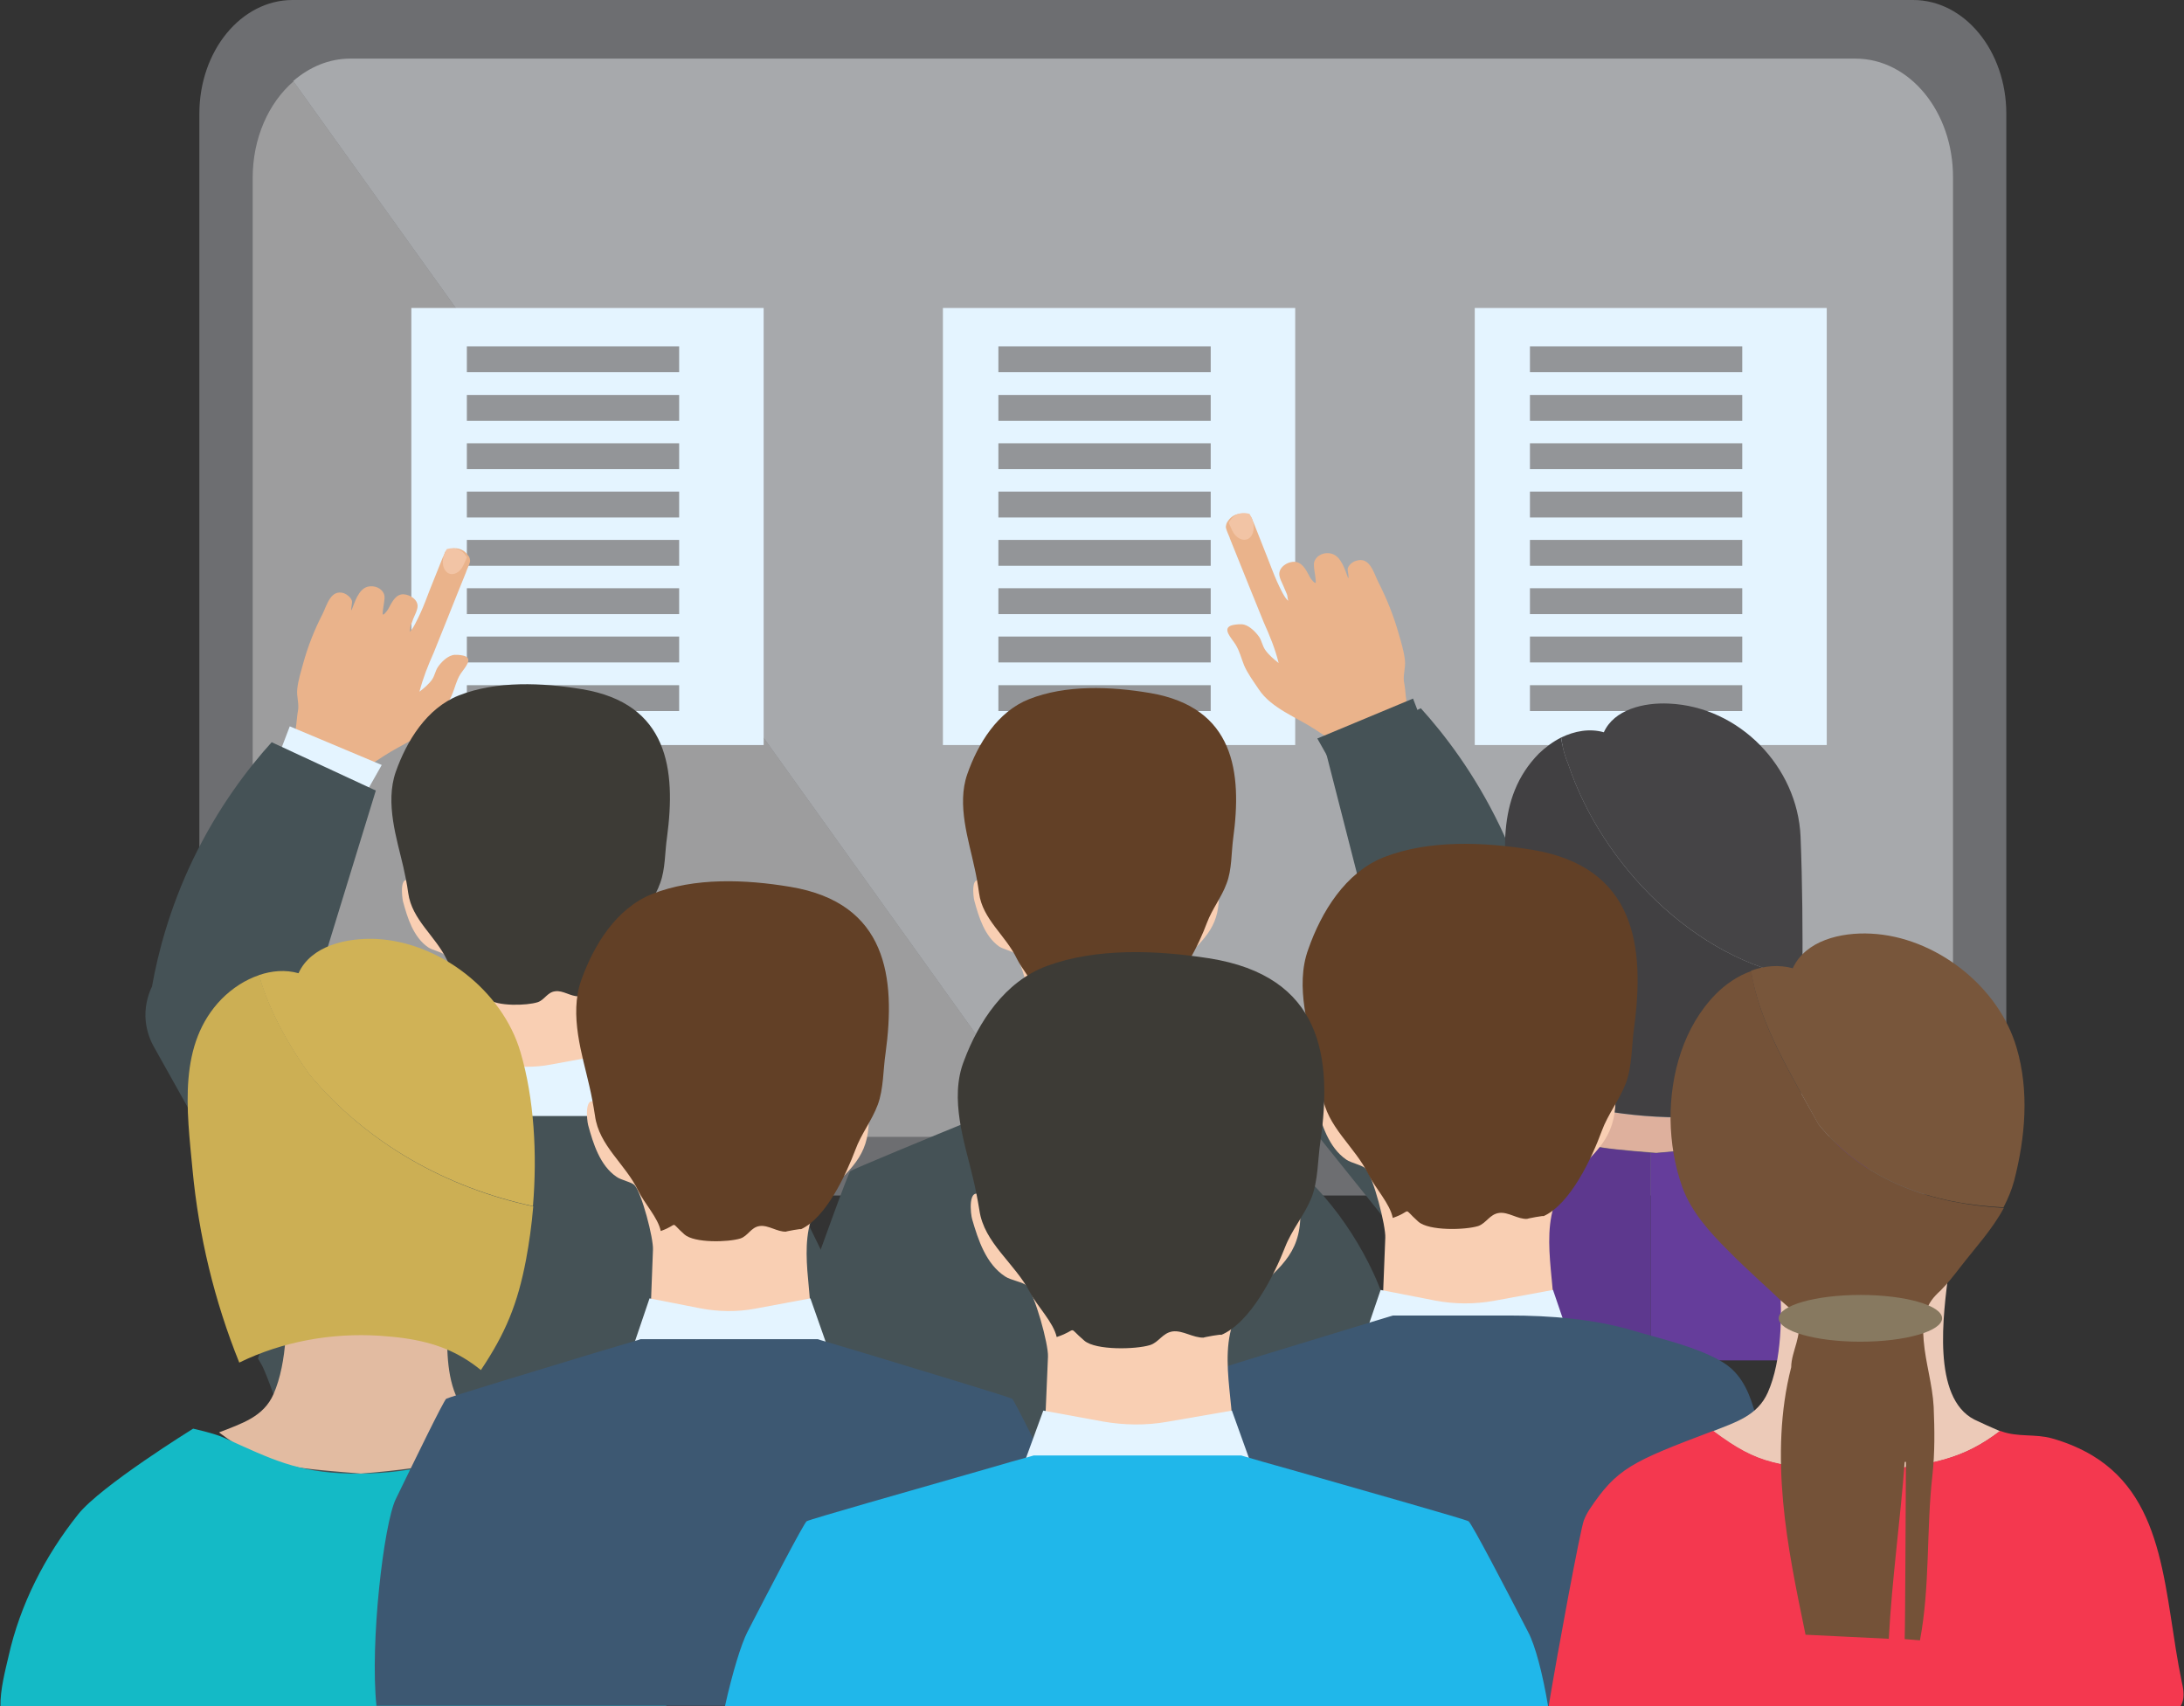 <svg width="128" height="100" viewBox="0 0 128 100" fill="none" xmlns="http://www.w3.org/2000/svg">
<rect x="0" y="0" width="128" height="100" fill="#333333" stroke="none"/>
<g id="_x31_1">
<g id="Group">
<path id="Vector" d="M11.684 6.669V63.402C11.684 67.093 14.133 70.071 17.148 70.071H112.123C115.138 70.071 117.586 67.093 117.586 63.402V6.669C117.586 2.978 115.138 0 112.123 0H17.148C14.133 0 11.684 2.978 11.684 6.669Z" fill="#6D6E71"/>
<path id="Vector_2" d="M14.809 10.433V59.638C14.809 63.494 17.367 66.636 20.546 66.636H61.511L17.202 4.769C15.741 6.03 14.809 8.094 14.809 10.433Z" fill="#9D9D9E"/>
<path id="Vector_3" d="M108.743 3.435H20.528C19.285 3.435 18.134 3.928 17.184 4.751L61.492 66.618H108.724C111.885 66.618 114.462 63.493 114.462 59.62V10.415C114.48 6.559 111.922 3.435 108.743 3.435Z" fill="#A7A9AC"/>
</g>
<g id="Group_2">
<path id="Vector_4" d="M44.756 18.052H24.109V43.669H44.756V18.052Z" fill="#E4F4FF"/>
<path id="Vector_5" d="M39.804 20.3H27.362V21.816H39.804V20.3Z" fill="#939598"/>
<path id="Vector_6" d="M39.804 23.15H27.362V24.667H39.804V23.15Z" fill="#939598"/>
<path id="Vector_7" d="M39.804 25.982H27.362V27.498H39.804V25.982Z" fill="#939598"/>
<path id="Vector_8" d="M39.804 28.814H27.362V30.331H39.804V28.814Z" fill="#939598"/>
<path id="Vector_9" d="M39.804 31.646H27.362V33.163H39.804V31.646Z" fill="#939598"/>
<path id="Vector_10" d="M39.804 34.478H27.362V35.995H39.804V34.478Z" fill="#939598"/>
<path id="Vector_11" d="M39.804 37.31H27.362V38.827H39.804V37.31Z" fill="#939598"/>
<path id="Vector_12" d="M39.804 40.161H27.362V41.677H39.804V40.161Z" fill="#939598"/>
</g>
<g id="Group_3">
<path id="Vector_13" d="M75.909 18.052H55.262V43.669H75.909V18.052Z" fill="#E4F4FF"/>
<path id="Vector_14" d="M70.957 20.3H58.514V21.816H70.957V20.3Z" fill="#939598"/>
<path id="Vector_15" d="M70.957 23.15H58.514V24.667H70.957V23.15Z" fill="#939598"/>
<path id="Vector_16" d="M70.957 25.982H58.514V27.498H70.957V25.982Z" fill="#939598"/>
<path id="Vector_17" d="M70.957 28.814H58.514V30.331H70.957V28.814Z" fill="#939598"/>
<path id="Vector_18" d="M70.957 31.646H58.514V33.163H70.957V31.646Z" fill="#939598"/>
<path id="Vector_19" d="M70.957 34.478H58.514V35.995H70.957V34.478Z" fill="#939598"/>
<path id="Vector_20" d="M70.957 37.31H58.514V38.827H70.957V37.31Z" fill="#939598"/>
<path id="Vector_21" d="M70.957 40.161H58.514V41.677H70.957V40.161Z" fill="#939598"/>
</g>
<g id="Group_4">
<path id="Vector_22" d="M107.062 18.052H86.433V43.669H107.062V18.052Z" fill="#E4F4FF"/>
<path id="Vector_23" d="M102.11 20.3H89.667V21.816H102.11V20.3Z" fill="#939598"/>
<path id="Vector_24" d="M102.11 23.15H89.667V24.667H102.11V23.15Z" fill="#939598"/>
<path id="Vector_25" d="M102.11 25.982H89.667V27.498H102.11V25.982Z" fill="#939598"/>
<path id="Vector_26" d="M102.11 28.814H89.667V30.331H102.11V28.814Z" fill="#939598"/>
<path id="Vector_27" d="M102.11 31.646H89.667V33.163H102.11V31.646Z" fill="#939598"/>
<path id="Vector_28" d="M102.11 34.478H89.667V35.995H102.11V34.478Z" fill="#939598"/>
<path id="Vector_29" d="M102.11 37.31H89.667V38.827H102.11V37.31Z" fill="#939598"/>
<path id="Vector_30" d="M102.11 40.161H89.667V41.677H102.11V40.161Z" fill="#939598"/>
</g>
<g id="Group_5">
<g id="Group_6">
<path id="Vector_31" d="M17.477 43.523C17.86 43.687 17.751 43.815 18.152 43.961C18.956 44.29 19.815 44.473 20.619 44.82C21.35 45.131 21.862 44.729 22.501 44.308C23.543 43.614 24.986 43.121 25.68 42.043C25.954 41.623 26.32 41.147 26.503 40.691C26.667 40.307 26.74 39.905 26.978 39.521C27.197 39.174 27.818 38.571 27.142 38.425C26.978 38.388 26.667 38.352 26.503 38.407C26.174 38.498 25.845 38.827 25.662 39.101C25.516 39.32 25.479 39.594 25.333 39.814C25.151 40.088 24.84 40.343 24.584 40.544C24.803 39.704 25.077 39.028 25.425 38.242C25.68 37.584 25.954 36.945 26.21 36.287C26.576 35.355 26.959 34.423 27.325 33.51V33.492C27.398 33.309 27.489 33.126 27.544 32.944C27.562 32.87 27.544 32.797 27.526 32.724C27.526 32.706 27.508 32.688 27.508 32.669C27.489 32.633 27.471 32.596 27.434 32.56C27.233 32.231 26.831 32.066 26.448 32.158C26.411 32.158 26.356 32.176 26.32 32.194C26.265 32.213 26.229 32.231 26.174 32.267C26.119 32.304 26.082 32.34 26.064 32.414C26.027 32.505 25.991 32.615 25.936 32.706C25.68 33.346 25.425 33.985 25.169 34.624C25.004 35.063 24.84 35.502 24.639 35.94C24.456 36.324 24.182 36.927 23.999 37.036C24.054 36.945 24.036 36.762 24.073 36.653C24.127 36.525 24.182 36.397 24.219 36.269C24.31 36.05 24.474 35.757 24.474 35.52C24.474 35.081 23.89 34.771 23.506 34.844C23.104 34.935 22.921 35.41 22.739 35.721C22.684 35.812 22.428 36.141 22.428 35.977C22.428 35.648 22.593 35.063 22.519 34.862C22.392 34.46 21.935 34.296 21.551 34.387C21.003 34.533 20.784 35.319 20.601 35.776C20.546 35.666 20.674 35.319 20.619 35.191C20.546 35.008 20.345 34.844 20.162 34.771C19.377 34.515 19.157 35.483 18.902 35.995C18.427 36.908 18.043 37.895 17.769 38.882C17.641 39.357 17.476 39.868 17.422 40.38C17.367 40.819 17.55 41.257 17.458 41.696C17.385 42.061 17.367 42.792 17.239 43.139C17.202 43.303 17.477 43.523 17.477 43.523Z" fill="#EAB38B"/>
<path id="Vector_32" d="M16.983 42.573L22.373 44.838L21.514 46.355L16.453 43.961L16.983 42.573Z" fill="#E4F4FF"/>
<path id="Vector_33" d="M26.247 33.583C26.557 33.766 26.959 33.565 27.16 33.126L27.325 32.761C27.343 32.724 27.343 32.706 27.361 32.669C27.343 32.633 27.325 32.596 27.288 32.56C27.087 32.231 26.685 32.066 26.302 32.158C26.265 32.158 26.21 32.176 26.174 32.194L26.046 32.487C25.863 32.907 25.954 33.4 26.247 33.583Z" fill="#F2C4A5"/>
</g>
<path id="Vector_34" d="M15.923 43.504C14.535 45.039 12.781 47.323 11.301 50.393C9.93 53.261 9.254 55.874 8.907 57.829C8.761 58.122 8.505 58.761 8.523 59.583C8.542 60.186 8.706 60.789 8.998 61.319L16.709 75.096L23.908 66.124L18.39 58.176L22.026 46.337L15.923 43.504Z" fill="#455256"/>
</g>
<g id="Group_7">
<g id="Group_8">
<path id="Vector_35" d="M82.304 41.933C81.902 42.098 82.011 42.226 81.609 42.39C80.769 42.737 79.874 42.938 79.033 43.285C78.266 43.614 77.736 43.194 77.078 42.755C76 42.043 74.502 41.513 73.771 40.398C73.479 39.96 73.113 39.467 72.912 38.992C72.748 38.59 72.656 38.169 72.419 37.786C72.2 37.42 71.542 36.799 72.254 36.635C72.437 36.598 72.748 36.562 72.93 36.616C73.259 36.708 73.607 37.055 73.808 37.347C73.954 37.585 73.99 37.859 74.155 38.096C74.356 38.389 74.666 38.644 74.94 38.864C74.721 37.987 74.429 37.292 74.063 36.47C73.789 35.794 73.515 35.118 73.241 34.442C72.858 33.474 72.456 32.505 72.072 31.537V31.518C71.999 31.336 71.907 31.153 71.853 30.952C71.834 30.879 71.853 30.806 71.871 30.733C71.871 30.715 71.889 30.696 71.889 30.678C71.907 30.642 71.926 30.587 71.962 30.55C72.181 30.203 72.583 30.038 72.985 30.13C73.022 30.13 73.077 30.148 73.113 30.166C73.168 30.185 73.205 30.203 73.26 30.239C73.314 30.276 73.351 30.331 73.369 30.386C73.406 30.495 73.442 30.587 73.497 30.696C73.753 31.354 74.027 32.03 74.283 32.688C74.465 33.145 74.63 33.602 74.831 34.058C75.013 34.46 75.306 35.1 75.507 35.209C75.452 35.1 75.47 34.917 75.415 34.807C75.361 34.679 75.306 34.552 75.251 34.424C75.16 34.186 74.977 33.894 74.977 33.638C74.977 33.181 75.58 32.852 75.982 32.944C76.402 33.035 76.603 33.528 76.786 33.857C76.841 33.949 77.115 34.296 77.115 34.113C77.115 33.766 76.95 33.163 77.023 32.944C77.151 32.523 77.645 32.341 78.028 32.45C78.613 32.596 78.832 33.419 79.015 33.894C79.088 33.784 78.942 33.419 78.997 33.291C79.07 33.09 79.289 32.925 79.472 32.871C80.294 32.596 80.513 33.602 80.787 34.131C81.281 35.1 81.683 36.105 81.975 37.146C82.121 37.639 82.286 38.188 82.34 38.699C82.395 39.156 82.194 39.613 82.304 40.07C82.377 40.453 82.395 41.221 82.541 41.568C82.578 41.696 82.304 41.933 82.304 41.933Z" fill="#EAB38B"/>
<path id="Vector_36" d="M82.815 40.946L77.206 43.285L78.101 44.875L83.364 42.371L82.815 40.946Z" fill="#455256"/>
<path id="Vector_37" d="M73.168 31.573C72.858 31.756 72.419 31.537 72.218 31.098L72.054 30.733C72.035 30.696 72.017 30.66 72.017 30.641C72.035 30.605 72.054 30.55 72.09 30.514C72.309 30.166 72.711 30.002 73.113 30.093C73.15 30.093 73.205 30.111 73.241 30.13L73.388 30.422C73.57 30.879 73.479 31.391 73.168 31.573Z" fill="#F2C4A5"/>
</g>
<path id="Vector_38" d="M83.272 41.513C84.661 43.047 86.415 45.331 87.895 48.401C89.265 51.27 89.941 53.883 90.288 55.838C90.435 56.13 90.691 56.769 90.672 57.592C90.654 58.195 90.49 58.797 90.197 59.327L82.487 73.104L75.288 64.133L80.806 56.185L77.718 44.126L83.272 41.513Z" fill="#455256"/>
</g>
<g id="Group_9">
<g id="Group_10">
<path id="Vector_39" d="M102.841 65.028C102.585 65.102 102.311 65.156 102.037 65.211C100.411 65.503 98.748 65.576 97.085 65.467C95.331 65.376 93.577 65.083 91.86 64.718C91.366 65.028 90.782 65.266 90.069 65.54C92.335 67.221 93.212 67.257 97.049 67.568C97.067 67.568 97.085 67.568 97.104 67.568C100.904 67.257 102.329 66.892 104.12 65.54C103.627 65.376 103.206 65.211 102.841 65.028Z" fill="#DEB09D"/>
<path id="Vector_40" d="M90.051 65.558C86.049 67.056 85.337 67.385 84.003 69.395C83.893 69.56 83.802 69.742 83.729 69.925C83.528 70.473 82.212 77.654 81.883 79.737H96.738V67.568C93.157 67.257 92.262 67.203 90.051 65.558Z" fill="#5D388E"/>
<path id="Vector_41" d="M110.424 69.925C110.351 69.742 110.259 69.56 110.15 69.395C108.816 67.385 108.103 67.056 104.102 65.558C102.311 66.91 100.886 67.276 97.085 67.586C97.067 67.586 97.049 67.586 97.031 67.586C96.939 67.586 96.848 67.568 96.738 67.568V79.737H96.976H97.067H112.269C111.958 77.636 110.625 70.473 110.424 69.925Z" fill="#653D9B"/>
<path id="Vector_42" d="M91.915 44.802C91.713 44.327 91.567 43.797 91.494 43.23C91.019 43.468 90.581 43.797 90.197 44.162C87.621 46.775 88.114 50.338 88.571 53.718C89.046 57.208 89.576 60.534 89.101 64.042C89.996 64.279 90.928 64.517 91.841 64.7C93.559 65.065 95.313 65.357 97.067 65.449C98.73 65.54 100.393 65.485 102.019 65.193C102.293 65.138 102.567 65.083 102.823 65.01C103.736 64.773 104.613 64.444 105.563 64.279C105.563 62.087 105.582 59.894 105.6 57.702C105.6 57.574 105.6 57.427 105.6 57.3C99.351 56.295 93.87 50.667 91.915 44.802Z" fill="#414042"/>
<path id="Vector_43" d="M105.527 49.023C105.344 44.948 101.946 41.422 97.816 41.239C96.336 41.166 94.6 41.586 93.998 42.92C93.157 42.682 92.28 42.847 91.494 43.23C91.567 43.797 91.714 44.327 91.915 44.802C93.87 50.667 99.351 56.295 105.637 57.318C105.655 54.541 105.637 51.782 105.527 49.023Z" fill="#454446"/>
</g>
<g id="Group_11">
<g id="Group_12">
<path id="Vector_44" d="M38.215 52.183C38.196 51.891 38.05 51.416 37.667 51.69C37.502 51.818 37.575 52.129 37.429 52.238C37.045 52.494 37.009 51.928 36.99 51.672C36.899 50.722 37.319 49.808 37.21 48.858C37.045 47.561 35.474 45.916 34.323 45.478C33.19 45.039 31.674 45.039 30.504 45.459C29.335 45.057 27.818 45.039 26.685 45.478C25.534 45.916 24.675 47.561 24.511 48.858C24.401 49.79 24.822 50.703 24.73 51.672C24.712 51.928 24.675 52.494 24.292 52.238C24.127 52.129 24.219 51.818 24.054 51.69C23.396 51.197 23.561 52.585 23.616 52.823C23.872 53.773 24.219 54.924 25.096 55.527C25.333 55.691 25.9 55.801 26.046 55.965C26.43 56.386 27.032 58.761 27.014 59.346L26.868 63.183L31.363 67.312L32.806 65.686L35.255 63.055C35.255 60.862 34.359 58.158 36.114 56.367C37.466 54.942 38.306 54.285 38.215 52.183Z" fill="#F9CFB3"/>
<path id="Vector_45" d="M23.634 50.795C23.744 51.288 23.853 51.8 23.926 52.348C24.146 53.919 25.516 54.851 26.192 56.258C26.503 56.916 27.215 57.647 27.361 58.359C28.384 58.012 27.782 57.793 28.604 58.542C29.115 58.999 30.888 58.944 31.509 58.743C31.911 58.615 32.075 58.158 32.532 58.103C32.989 58.03 33.446 58.414 33.921 58.396C33.811 58.396 34.871 58.195 34.67 58.268C36.004 57.683 37.063 55.363 37.52 54.12C37.831 53.28 38.397 52.604 38.69 51.763C39 50.941 38.964 49.936 39.092 49.077C39.621 45.131 39.183 41.239 34.122 40.398C31.801 40.015 29.097 39.887 26.886 40.764C25.004 41.513 23.835 43.431 23.195 45.24C22.556 47.068 23.268 49.205 23.634 50.795Z" fill="#3D3B36"/>
</g>
<path id="Vector_46" d="M35.163 61.867L32.276 62.397C31.326 62.58 30.358 62.562 29.408 62.379L26.758 61.867L25.845 64.553L27.617 70.4H34.323L36.095 64.553L35.163 61.867Z" fill="#E4F4FF"/>
</g>
<g id="Group_13">
<g id="Group_14">
<path id="Vector_47" d="M71.432 52.184C71.414 51.891 71.268 51.416 70.903 51.69C70.738 51.818 70.811 52.11 70.665 52.22C70.281 52.476 70.245 51.91 70.227 51.672C70.135 50.74 70.555 49.845 70.446 48.913C70.281 47.634 68.746 46.026 67.614 45.587C66.499 45.149 65.019 45.167 63.868 45.569C62.717 45.167 61.237 45.167 60.122 45.587C58.989 46.026 58.149 47.634 57.984 48.913C57.875 49.827 58.295 50.74 58.204 51.672C58.185 51.91 58.149 52.476 57.765 52.22C57.601 52.11 57.692 51.818 57.528 51.69C56.888 51.215 57.034 52.567 57.108 52.805C57.363 53.755 57.71 54.869 58.551 55.472C58.788 55.637 59.337 55.746 59.483 55.893C59.848 56.295 60.451 58.633 60.433 59.2L60.287 62.964L64.708 67.02L66.115 65.43L68.527 62.854C68.527 60.698 67.65 58.03 69.368 56.295C70.701 54.888 71.524 54.248 71.432 52.184Z" fill="#F9CFB3"/>
<path id="Vector_48" d="M57.108 50.832C57.217 51.307 57.309 51.818 57.382 52.348C57.583 53.883 58.935 54.815 59.593 56.185C59.903 56.825 60.597 57.556 60.744 58.25C61.748 57.903 61.145 57.702 61.968 58.414C62.479 58.871 64.197 58.816 64.818 58.615C65.22 58.487 65.366 58.049 65.823 57.976C66.28 57.903 66.718 58.286 67.175 58.268C67.066 58.268 68.107 58.067 67.924 58.158C69.222 57.592 70.281 55.308 70.738 54.084C71.049 53.262 71.597 52.586 71.889 51.782C72.2 50.978 72.163 49.991 72.273 49.151C72.803 45.277 72.364 41.458 67.394 40.618C65.11 40.234 62.461 40.124 60.305 40.983C58.46 41.714 57.309 43.596 56.687 45.387C56.066 47.177 56.779 49.26 57.108 50.832Z" fill="#624026"/>
</g>
<g id="Group_15">
<path id="Vector_49" d="M68.436 61.685L65.604 62.398C64.672 62.635 63.722 62.617 62.79 62.379L60.177 61.685L59.282 65.248L61.018 73.032H67.595L69.331 65.248L68.436 61.685Z" fill="#E4F4FF"/>
<path id="Vector_50" d="M73.662 66.728C72.894 66.253 72.09 65.833 71.231 65.486C70.153 65.047 69.295 64.7 68.984 64.572C68.893 64.535 68.838 64.517 68.838 64.517H59.757C59.757 64.517 59.702 64.535 59.629 64.572C59.318 64.7 58.46 65.047 57.382 65.486C54.476 66.673 49.963 68.537 49.836 68.646C49.708 68.756 48.173 73.032 47.241 75.626C46.437 77.855 46.93 89.001 48.228 90.755C51.535 95.268 79.234 90.791 81.226 88.087C83.62 84.817 82.012 77.91 80.495 74.621C78.997 71.405 76.64 68.592 73.662 66.728Z" fill="#455256"/>
</g>
</g>
<g id="Group_16">
<g id="Group_17">
<path id="Vector_51" d="M94.674 63.968C94.656 63.621 94.473 63.036 94.016 63.365C93.815 63.511 93.906 63.895 93.724 64.023C93.267 64.334 93.212 63.639 93.194 63.347C93.084 62.196 93.596 61.1 93.45 59.967C93.267 58.395 91.367 56.441 89.996 55.892C88.626 55.362 86.817 55.362 85.41 55.856C84.003 55.362 82.194 55.362 80.824 55.892C79.454 56.422 78.394 58.395 78.211 59.967C78.065 61.1 78.595 62.196 78.467 63.347C78.43 63.639 78.394 64.334 77.937 64.023C77.754 63.895 77.846 63.53 77.645 63.365C76.859 62.781 77.042 64.443 77.133 64.718C77.444 65.869 77.864 67.257 78.905 67.97C79.198 68.171 79.874 68.299 80.038 68.5C80.495 68.993 81.226 71.862 81.189 72.556L81.007 77.16L86.415 82.13L88.132 80.175L91.074 77.014C91.074 74.365 89.996 71.112 92.097 68.975C93.778 67.294 94.802 66.508 94.674 63.968Z" fill="#F9CFB3"/>
<path id="Vector_52" d="M77.151 62.306C77.279 62.89 77.407 63.512 77.499 64.169C77.754 66.051 79.399 67.184 80.221 68.865C80.605 69.651 81.463 70.546 81.628 71.387C82.852 70.966 82.121 70.711 83.126 71.606C83.747 72.154 85.867 72.099 86.634 71.862C87.109 71.697 87.31 71.167 87.859 71.094C88.407 71.021 88.955 71.478 89.521 71.442C89.393 71.442 90.654 71.204 90.435 71.295C92.043 70.601 93.322 67.805 93.87 66.307C94.235 65.302 94.911 64.48 95.295 63.475C95.66 62.488 95.624 61.282 95.77 60.241C96.409 55.509 95.88 50.813 89.795 49.808C87 49.351 83.766 49.205 81.098 50.246C78.851 51.142 77.444 53.444 76.676 55.637C75.872 57.829 76.731 60.387 77.151 62.306Z" fill="#624026"/>
<path id="Vector_53" d="M91.019 75.607L87.548 76.247C86.415 76.448 85.246 76.448 84.113 76.229L80.915 75.607L79.819 78.823L81.939 85.858H89.996L92.116 78.823L91.019 75.607Z" fill="#E4F4FF"/>
</g>
<g id="Group_18">
<path id="Vector_54" d="M103.59 99.981C103.371 97.57 103.755 95.267 104.084 92.892C104.504 89.841 103.718 86.241 102.987 83.299C102.713 82.203 102.366 81.07 101.544 80.285C101.197 79.956 100.74 79.682 100.21 79.444C98.803 78.786 96.958 78.366 95.752 78.001C93.431 77.306 90.855 77.106 88.443 77.106C86.177 77.106 83.912 77.106 81.646 77.106C81.646 77.106 81.591 77.124 81.518 77.142C81.208 77.233 80.367 77.489 79.289 77.818C76.42 78.695 71.944 80.047 71.816 80.12C71.688 80.212 70.172 83.318 69.24 85.218C68.673 86.369 68.07 95.487 68.198 99.981H103.59Z" fill="#3D5872"/>
</g>
</g>
<g id="Group_19">
<path id="Vector_55" d="M22.337 99.836C22.391 99.891 22.446 99.927 22.483 99.964H25.37C26.484 98.703 27.434 96.419 29.536 96.73C30.577 96.894 34.341 99.744 35.401 99.598C36.844 99.397 36.132 83.665 38.379 83.081C41.814 82.185 45.085 101.718 47.113 99.671C48.41 98.356 49.159 75.425 48.355 73.762C47.405 71.807 45.834 68.591 45.706 68.518C45.578 68.427 40.974 67.038 38.014 66.143C36.917 65.814 36.04 65.558 35.73 65.449C35.638 65.412 35.583 65.412 35.583 65.412H26.32C26.32 65.412 26.265 65.43 26.174 65.449C25.845 65.54 24.986 65.814 23.872 66.143C23.689 66.198 23.396 66.125 23.013 65.978C19.815 69.085 16.873 75.059 15.85 77.618C15.576 78.275 15.339 78.951 15.119 79.627C15.211 79.773 15.284 79.92 15.357 80.029C16.709 82.825 21.167 98.666 22.337 99.836Z" fill="#455256"/>
</g>
<g id="Group_20">
<g id="Group_21">
<path id="Vector_56" d="M28.038 83.282C25.534 82.021 26.229 77.124 26.539 74.712C23.287 75.169 19.98 75.315 16.709 75.133C16.855 77.142 16.855 79.828 16.033 81.71C15.448 83.044 14.188 83.428 12.836 83.958C15.522 85.968 16.563 85.986 21.131 86.37C21.149 86.37 21.168 86.37 21.186 86.37C25.699 85.986 27.398 85.584 29.536 83.958C29.006 83.72 28.513 83.519 28.038 83.282Z" fill="#E2BBA1"/>
<path id="Vector_57" d="M18.134 62.964C16.965 61.319 15.777 59.255 15.193 57.153C14.37 57.427 13.621 57.921 13 58.542C10.405 61.191 10.954 65.083 11.283 68.555C11.648 72.428 12.562 76.247 14.023 79.865C16.563 78.622 19.45 78.111 22.264 78.293C22.739 78.33 23.232 78.367 23.726 78.44C25.461 78.695 26.832 79.207 28.184 80.303C29.627 78.147 30.34 76.43 30.833 73.817C31.016 72.83 31.162 71.789 31.253 70.711C26.229 69.633 21.533 67.056 18.134 62.964Z" fill="#CCAF54"/>
<path id="Vector_58" d="M30.504 61.666C29.444 58.049 25.753 55.217 22.044 55.034C20.29 54.961 18.226 55.436 17.495 57.044C16.727 56.825 15.923 56.898 15.174 57.154C15.759 59.255 16.947 61.319 18.116 62.964C21.515 67.038 26.21 69.615 31.235 70.693C31.491 67.66 31.308 64.389 30.504 61.666Z" fill="#D0B256"/>
</g>
<g id="Group_22">
<path id="Vector_59" d="M39.055 99.982C38.525 96.839 37.21 89.713 36.99 89.128C36.917 88.909 36.808 88.69 36.68 88.507C35.09 86.114 34.25 85.748 29.499 83.939C26.996 85.84 23.543 86.442 20.455 86.369C17.422 86.296 15.905 85.529 13.164 84.286C12.58 84.012 11.319 83.738 11.319 83.738C11.319 83.738 5.892 87.1 4.577 88.763C2.64 91.193 1.178 94.043 0.502 97.076C0.301 97.935 0.009 99.05 0.027 100H39.055V99.982Z" fill="#14BAC6"/>
</g>
</g>
<g id="Group_23">
<g id="Group_24">
<path id="Vector_60" d="M50.913 65.211C50.895 64.882 50.731 64.334 50.292 64.663C50.109 64.809 50.201 65.156 50.018 65.266C49.58 65.54 49.543 64.918 49.525 64.626C49.415 63.548 49.89 62.525 49.762 61.465C49.579 60.004 47.807 58.158 46.528 57.665C45.249 57.171 43.55 57.171 42.234 57.628C40.919 57.171 39.219 57.171 37.941 57.665C36.643 58.158 35.675 60.004 35.492 61.465C35.364 62.525 35.839 63.548 35.73 64.626C35.693 64.9 35.657 65.54 35.236 65.266C35.054 65.156 35.145 64.809 34.962 64.663C34.231 64.115 34.396 65.668 34.469 65.942C34.761 67.02 35.163 68.317 36.132 68.975C36.406 69.176 37.027 69.285 37.191 69.468C37.612 69.925 38.306 72.593 38.269 73.25L38.105 77.562L43.166 82.203L44.774 80.376L47.533 77.416C47.533 74.95 46.528 71.916 48.483 69.907C50.073 68.317 51.023 67.586 50.913 65.211Z" fill="#F9CFB3"/>
<path id="Vector_61" d="M34.542 63.658C34.67 64.206 34.779 64.791 34.871 65.394C35.108 67.166 36.643 68.207 37.41 69.797C37.758 70.528 38.562 71.368 38.726 72.154C39.859 71.752 39.183 71.533 40.115 72.355C40.699 72.867 42.673 72.812 43.385 72.593C43.842 72.447 44.007 71.935 44.518 71.862C45.03 71.789 45.541 72.209 46.071 72.191C45.962 72.191 47.131 71.971 46.912 72.063C48.41 71.405 49.598 68.81 50.127 67.403C50.475 66.453 51.096 65.686 51.443 64.754C51.79 63.822 51.754 62.708 51.9 61.739C52.503 57.318 52.01 52.932 46.327 51.982C43.714 51.544 40.699 51.416 38.215 52.403C36.113 53.243 34.798 55.399 34.067 57.446C33.336 59.492 34.14 61.867 34.542 63.658Z" fill="#624026"/>
</g>
<g id="Group_25">
<path id="Vector_62" d="M47.496 76.101L44.262 76.704C43.203 76.904 42.106 76.886 41.047 76.685L38.068 76.101L37.045 79.115L39.037 85.693H46.565L48.556 79.115L47.496 76.101Z" fill="#E4F4FF"/>
<path id="Vector_63" d="M64.288 99.981C63.886 95.048 62.845 89.019 62.297 87.886C61.237 85.693 59.464 82.094 59.318 81.984C59.172 81.893 54.001 80.321 50.676 79.316C49.452 78.951 48.465 78.659 48.099 78.549C47.99 78.512 47.935 78.494 47.935 78.494H37.539C37.539 78.494 37.484 78.512 37.374 78.549C37.009 78.659 36.04 78.951 34.798 79.316C31.472 80.321 26.302 81.893 26.155 81.984C26.009 82.075 24.255 85.693 23.195 87.867C22.483 89.347 21.679 96.309 22.063 99.981H64.288Z" fill="#3D5872"/>
</g>
</g>
<g id="Group_26">
<path id="Vector_64" d="M76.201 70.711C76.183 70.345 75.982 69.76 75.489 70.089C75.269 70.254 75.379 70.619 75.16 70.765C74.648 71.076 74.612 70.382 74.575 70.071C74.447 68.902 75.014 67.769 74.867 66.6C74.666 64.992 72.584 62.964 71.085 62.415C69.587 61.867 67.595 61.885 66.061 62.379C64.526 61.867 62.534 61.867 61.036 62.415C59.519 62.964 58.386 64.973 58.167 66.6C58.021 67.751 58.587 68.883 58.46 70.071C58.423 70.382 58.386 71.076 57.875 70.765C57.674 70.638 57.784 70.254 57.546 70.089C56.687 69.486 56.888 71.204 56.98 71.478C57.327 72.666 57.784 74.091 58.916 74.822C59.245 75.041 59.976 75.151 60.159 75.352C60.652 75.863 61.456 78.805 61.42 79.517L61.219 84.25L67.139 89.347L69.021 87.338L72.255 84.085C72.255 81.363 71.067 78.019 73.369 75.827C75.215 74.127 76.347 73.323 76.201 70.711Z" fill="#F9CFB3"/>
<path id="Vector_65" d="M57.016 69.011C57.162 69.614 57.29 70.254 57.4 70.93C57.674 72.867 59.483 74.036 60.378 75.772C60.798 76.576 61.73 77.489 61.931 78.367C63.265 77.928 62.479 77.672 63.557 78.586C64.233 79.152 66.554 79.097 67.394 78.841C67.924 78.677 68.125 78.129 68.728 78.038C69.331 77.965 69.916 78.421 70.555 78.403C70.409 78.403 71.798 78.147 71.542 78.257C73.296 77.544 74.703 74.676 75.306 73.123C75.708 72.081 76.439 71.241 76.859 70.217C77.261 69.194 77.224 67.97 77.389 66.892C78.083 62.014 77.517 57.208 70.848 56.167C67.796 55.691 64.252 55.545 61.346 56.623C58.88 57.537 57.345 59.912 56.504 62.16C55.609 64.407 56.559 67.038 57.016 69.011Z" fill="#3D3B36"/>
<g id="Group_27">
<path id="Vector_66" d="M72.2 82.679L68.399 83.337C67.157 83.556 65.878 83.537 64.635 83.318L61.145 82.679L59.94 85.986L62.26 93.221H71.067L73.387 85.986L72.2 82.679Z" fill="#E4F4FF"/>
<path id="Vector_67" d="M90.727 99.982C90.416 98.118 89.978 96.437 89.558 95.651C88.315 93.239 86.251 89.275 86.068 89.165C85.903 89.055 79.837 87.338 75.945 86.223C74.502 85.821 73.351 85.492 72.931 85.364C72.803 85.328 72.748 85.31 72.748 85.31H60.579C60.579 85.31 60.506 85.328 60.396 85.364C59.976 85.474 58.825 85.803 57.382 86.223C53.49 87.338 47.442 89.055 47.277 89.165C47.113 89.275 45.048 93.239 43.806 95.651C43.44 96.364 42.929 98.027 42.49 100H90.727V99.982Z" fill="#20B7EA"/>
</g>
</g>
<g id="Group_28">
<g id="Group_29">
<g id="Group_30">
<path id="Vector_68" d="M115.722 83.209C113.201 81.93 113.895 76.996 114.206 74.566C110.935 75.041 107.592 75.169 104.303 74.987C104.449 77.015 104.449 79.719 103.608 81.619C103.005 82.971 101.745 83.355 100.393 83.885C103.115 85.913 104.157 85.931 108.743 86.315C108.761 86.315 108.779 86.315 108.797 86.315C113.347 85.931 115.065 85.511 117.221 83.885C116.709 83.666 116.216 83.446 115.722 83.209Z" fill="#ECCAB8"/>
<path id="Vector_69" d="M127.873 98.594C126.813 93.532 127.032 87.96 122.629 85.31C121.953 84.908 121.167 84.561 120.254 84.305C119.285 84.031 118.244 84.25 117.275 83.885L117.221 83.867C115.101 85.475 113.402 85.895 109.035 86.278C108.962 86.278 108.889 86.297 108.816 86.297C108.797 86.297 108.779 86.297 108.761 86.297C104.175 85.913 103.115 85.895 100.411 83.867C95.624 85.676 94.765 86.059 93.157 88.471C93.029 88.672 92.919 88.873 92.828 89.111C92.609 89.695 91.293 96.803 90.763 100H109.035H127.8C128.056 99.599 127.983 99.069 127.873 98.594Z" fill="#F4384F"/>
<g id="Group_31">
<path id="Vector_70" d="M117.422 70.766C117.677 70.272 117.897 69.761 118.043 69.213C118.701 66.673 118.938 63.95 118.189 61.411C117.129 57.775 113.402 54.906 109.656 54.723C107.884 54.632 105.819 55.125 105.07 56.752C104.266 56.532 103.407 56.605 102.622 56.898C103.097 59.967 104.942 62.927 106.568 65.887C109.327 69.304 113.329 70.565 117.422 70.766Z" fill="#78563B"/>
<path id="Vector_71" d="M106.587 65.906C104.942 62.946 103.097 59.986 102.64 56.916C101.854 57.19 101.142 57.683 100.557 58.268C98.675 60.187 97.889 62.964 97.907 65.613C97.926 66.965 98.145 68.317 98.602 69.596C99.132 71.04 100.191 72.209 101.269 73.287C101.854 73.89 102.475 74.457 103.078 75.023C103.517 75.425 103.955 75.827 104.394 76.247C104.705 76.54 105.198 76.85 105.344 77.27C105.673 78.239 104.979 79.207 104.979 80.139C104.321 82.697 104.266 85.383 104.504 88.014C104.741 90.645 105.289 93.24 105.819 95.816C107.445 95.889 109.071 95.981 110.698 96.054C110.88 92.6 111.374 89.11 111.629 85.712C111.629 85.675 111.703 85.657 111.703 85.712C111.684 88.179 111.666 95.067 111.629 96.072L112.525 96.145C113.128 92.947 112.89 89.677 113.256 86.461C113.402 85.127 113.384 83.793 113.329 82.46C113.256 81.126 112.854 79.902 112.744 78.586C112.689 78.038 112.707 77.49 112.854 76.96C113.018 76.375 113.31 76.028 113.731 75.644C114.151 75.224 114.535 74.731 114.9 74.256C115.777 73.123 116.764 72.063 117.44 70.802C113.329 70.565 109.327 69.304 106.587 65.906Z" fill="#745238"/>
</g>
</g>
<path id="Vector_72" d="M113.822 77.27C113.822 78.019 111.684 78.641 109.035 78.641C106.386 78.641 104.248 78.019 104.248 77.27C104.248 76.521 106.386 75.9 109.035 75.9C111.684 75.9 113.822 76.521 113.822 77.27Z" fill="#877960"/>
</g>
</g>
</g>
</g>
</svg>

